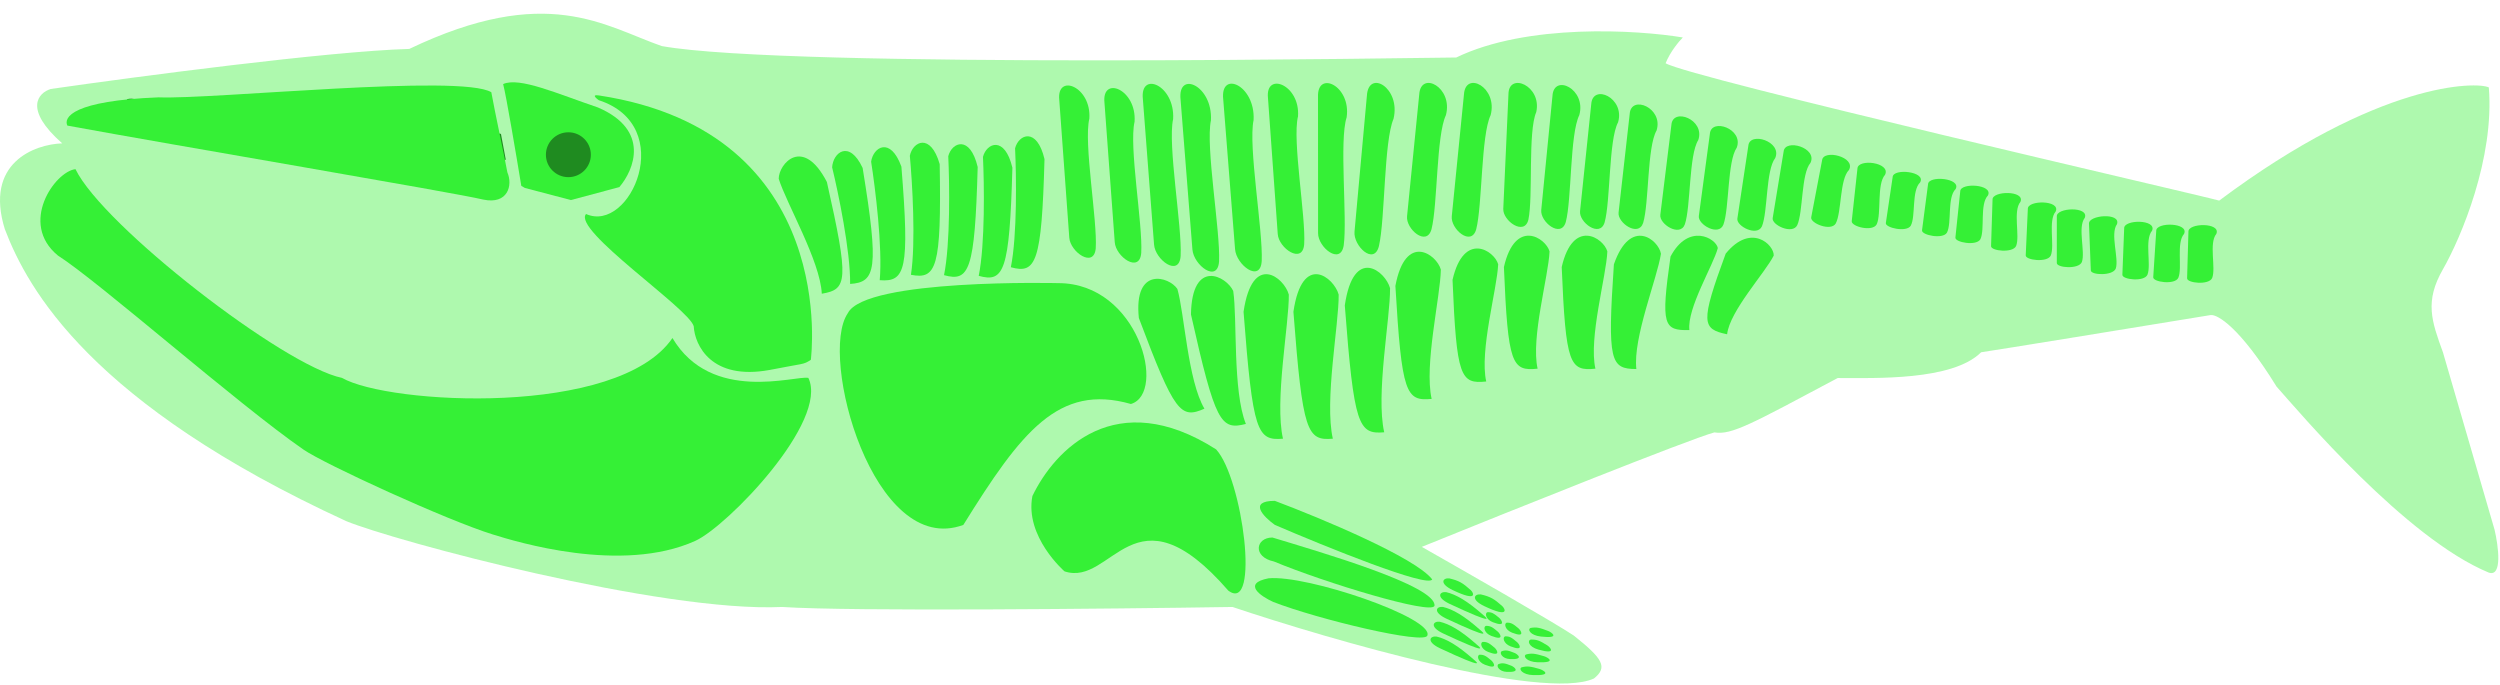 <svg width="890" height="244" viewBox="0 0 890 244" fill="none" xmlns="http://www.w3.org/2000/svg">
<path d="M1.726 81.599C-5.626 57.962 12.278 51.374 22.149 51.035C8.261 38.809 13.639 33.036 18.064 31.678C48.698 27.263 117.114 18.23 145.705 17.415C194.719 -6.018 215.142 9.264 235.564 16.396C280.494 24.546 510.247 20.471 518.416 20.471C543.74 8.245 582.747 10.623 599.085 13.339C597.723 14.698 594.592 18.433 592.958 22.509C601.127 27.603 782.887 69.373 790.035 71.411C847.218 28.621 881.936 29.083 886.021 31.121C888.063 56.222 876.218 84.451 869.683 95.862C863.148 107.273 865.598 114.201 869.683 125.407L888.063 188.573C889.424 194.346 890.922 205.485 886.021 203.855C856.408 191.63 818.626 146.802 810.458 137.633C797.387 116.442 789.354 111.823 786.972 112.163C762.124 116.238 711 124.592 705.282 125.407C695.07 135.595 667.5 134.577 654.225 134.577C623.592 150.877 616.444 154.953 610.317 153.934C601.331 156.379 537.136 182.121 506.162 194.686C521.139 203.176 552.93 221.379 560.282 226.269C570.493 234.419 572.535 237.476 567.43 241.551C549.458 249.701 474.167 227.967 438.768 216.081C395.54 216.76 302.958 217.711 278.451 216.081C235.564 218.119 140.599 192.648 123.24 185.517C32.36 143.746 9.895 102.994 1.726 81.599Z" fill="#35F036" fill-opacity="0.4"/>
<path d="M380.664 84.605L377.103 35.599C376.076 25.948 388.613 30.781 387.805 42.255C385.717 50.824 390.71 78.458 390.086 88.356C389.497 95.668 381.01 89.713 380.664 84.605Z" fill="#35F036"/>
<path d="M509.859 206.255C503.914 198.497 470.038 184.387 453.843 178.302C444.24 178.302 449.842 184.007 453.843 186.859C471.943 194.656 508.487 209.45 509.859 206.255Z" fill="#35F036"/>
<path d="M523.577 210.07C520.719 207.537 519.501 206.752 515.973 205.911C513.583 205.644 512.279 207.735 517.16 210.07C526.435 214.507 524.543 210.926 523.577 210.07Z" fill="#35F036"/>
<path d="M534.807 215.775C531.949 213.241 530.731 212.457 527.203 211.615C524.813 211.348 523.509 213.44 528.39 215.775C537.665 220.211 535.773 216.631 534.807 215.775Z" fill="#35F036"/>
<path d="M533.774 220.013C531.812 218.338 531.084 217.898 529.506 217.945C528.548 218.258 528.852 220.498 531.468 221.515C536.439 223.449 534.438 220.579 533.774 220.013Z" fill="#35F036"/>
<path d="M540.634 223.741C538.671 222.067 537.944 221.626 536.365 221.673C535.407 221.986 535.711 224.226 538.327 225.243C543.299 227.177 541.297 224.308 540.634 223.741Z" fill="#35F036"/>
<path d="M551.209 224.648C548.079 223.438 546.972 223.166 544.871 223.554C543.681 224.067 544.756 226.188 548.566 226.614C555.806 227.425 552.267 225.057 551.209 224.648Z" fill="#35F036"/>
<path d="M533.229 224.882C531.267 223.208 530.539 222.767 528.96 222.814C528.003 223.127 528.306 225.367 530.922 226.384C535.894 228.318 533.892 225.448 533.229 224.882Z" fill="#35F036"/>
<path d="M540.088 228.61C538.126 226.936 537.398 226.495 535.819 226.542C534.862 226.855 535.165 229.095 537.781 230.112C542.753 232.046 540.751 229.177 540.088 228.61Z" fill="#35F036"/>
<path d="M550.837 229.751C548.143 228.076 547.144 227.636 544.976 227.683C543.662 227.996 544.078 230.236 547.67 231.253C554.495 233.187 551.748 230.317 550.837 229.751Z" fill="#35F036"/>
<path d="M532.086 230.587C530.123 228.912 529.396 228.471 527.817 228.519C526.86 228.831 527.163 231.071 529.779 232.089C534.751 234.023 532.749 231.153 532.086 230.587Z" fill="#35F036"/>
<path d="M539.256 232.473C536.863 231.505 536.033 231.317 534.55 231.861C533.742 232.461 534.74 234.489 537.545 234.627C542.874 234.889 540.065 232.8 539.256 232.473Z" fill="#35F036"/>
<path d="M549.694 233.614C546.409 232.646 545.269 232.458 543.234 233.002C542.124 233.602 543.495 235.63 547.345 235.768C554.662 236.03 550.805 233.941 549.694 233.614Z" fill="#35F036"/>
<path d="M530.943 235.151C528.98 233.476 528.253 233.035 526.674 233.083C525.717 233.395 526.02 235.635 528.636 236.653C533.608 238.586 531.606 235.717 530.943 235.151Z" fill="#35F036"/>
<path d="M538.113 237.026C535.714 236.073 534.883 235.89 533.404 236.444C532.599 237.048 533.61 239.07 536.415 239.191C541.746 239.42 538.924 237.348 538.113 237.026Z" fill="#35F036"/>
<path d="M548.125 238.167C544.832 237.214 543.691 237.031 541.661 237.584C540.555 238.189 541.944 240.211 545.795 240.332C553.113 240.561 549.239 238.489 548.125 238.167Z" fill="#35F036"/>
<path d="M528.087 218.989C522.313 213.87 518.357 211.639 514.83 210.798C512.44 210.531 511.136 212.623 516.016 214.957C533.204 222.991 529.053 219.846 528.087 218.989Z" fill="#35F036"/>
<path d="M526.944 224.26C521.169 219.141 517.214 216.909 513.686 216.068C511.297 215.801 509.993 217.893 514.873 220.227C532.061 228.261 527.91 225.116 526.944 224.26Z" fill="#35F036"/>
<path d="M525.801 229.53C520.026 224.411 516.071 222.18 512.543 221.339C510.154 221.072 508.85 223.164 513.73 225.498C530.917 233.532 526.767 230.387 525.801 229.53Z" fill="#35F036"/>
<path d="M524.658 234.801C518.883 229.682 514.928 227.451 511.4 226.609C509.01 226.343 507.707 228.434 512.587 230.769C529.774 238.802 525.624 235.657 524.658 234.801Z" fill="#35F036"/>
<path d="M510.677 215.681C511.574 208.537 469.537 196.398 452.986 191.358C446.984 191.358 445.841 198.269 453.534 199.897C471.562 207.396 509.512 218.957 510.677 215.681Z" fill="#35F036"/>
<path d="M508.144 226.222C510.43 219.947 465.275 204.544 451.587 205.878C442.162 207.714 448.755 212.242 453.23 214.276C469.276 220.517 507.411 229.62 508.144 226.222Z" fill="#35F036"/>
<path d="M396.849 86.221L393.191 36.576C392.145 26.798 404.696 31.718 403.909 43.338C401.837 52.013 406.885 80.014 406.281 90.038C405.705 97.444 397.204 91.396 396.849 86.221Z" fill="#35F036"/>
<path d="M410.843 87.07L406.862 35.27C405.752 25.067 418.346 30.278 417.634 42.392C415.616 51.426 420.849 80.662 420.309 91.112C419.78 98.832 411.232 92.469 410.843 87.07Z" fill="#35F036"/>
<path d="M424.499 88.811L420.284 35.452C419.128 24.94 431.754 30.362 431.095 42.833C429.116 52.127 434.483 82.256 433.989 93.015C433.495 100.963 424.913 94.373 424.499 88.811Z" fill="#35F036"/>
<path d="M439.683 88.722L435.468 35.363C434.311 24.851 446.937 30.274 446.279 42.745C444.299 52.039 449.667 82.168 449.173 92.927C448.679 100.874 440.096 94.284 439.683 88.722Z" fill="#35F036"/>
<path d="M454.875 83.313L451.401 34.891C450.392 25.356 462.917 30.11 462.089 41.449C459.986 49.921 464.929 77.221 464.288 87.003C463.686 94.23 455.211 88.361 454.875 83.313Z" fill="#35F036"/>
<path d="M469.234 83.012L469.211 34.466C468.882 24.883 481.038 30.512 479.405 41.765C476.706 50.066 479.695 77.647 478.361 87.359C477.247 94.526 469.211 88.071 469.234 83.012Z" fill="#35F036"/>
<path d="M482.207 82.456L486.61 34.109C487.155 24.537 498.748 31.246 496.096 42.304C492.651 50.325 493.113 78.064 490.899 87.614C489.136 94.65 481.722 87.492 482.207 82.456Z" fill="#35F036"/>
<path d="M500.911 76.986L505.247 33.632C505.779 25.047 517.381 31.08 514.745 40.994C511.311 48.183 511.812 73.062 509.611 81.624C507.857 87.932 500.433 81.502 500.911 76.986Z" fill="#35F036"/>
<path d="M516.831 76.986L521.167 33.632C521.7 25.047 533.301 31.08 530.665 40.994C527.231 48.183 527.732 73.062 525.531 81.624C523.777 87.932 516.353 81.502 516.831 76.986Z" fill="#35F036"/>
<path d="M535.167 74.34L537.009 33.574C537.048 25.521 548.975 30.471 546.912 39.89C543.896 46.811 545.823 70.027 544.117 78.158C542.729 84.156 534.949 78.588 535.167 74.34Z" fill="#35F036"/>
<path d="M548.685 74.756L552.679 34.144C553.144 26.104 564.793 31.675 562.235 40.972C558.857 47.725 559.554 71.01 557.421 79.04C555.718 84.956 548.243 78.986 548.685 74.756Z" fill="#35F036"/>
<path d="M562.499 75.18L566.478 37.129C566.939 29.596 578.59 34.82 576.036 43.531C572.661 49.857 573.367 71.675 571.236 79.198C569.535 84.74 562.058 79.144 562.499 75.18Z" fill="#35F036"/>
<path d="M576.214 75.666L580.176 40.549C580.634 33.597 592.287 38.423 589.737 46.462C586.365 52.299 587.081 72.436 584.954 79.378C583.255 84.493 575.776 79.324 576.214 75.666Z" fill="#35F036"/>
<path d="M591.073 76.467L595.016 44.475C595.47 38.141 607.126 42.545 604.58 49.867C601.211 55.183 601.937 73.53 599.814 79.854C598.118 84.513 590.636 79.8 591.073 76.467Z" fill="#35F036"/>
<path d="M604.788 76.871L608.715 47.634C609.166 41.846 620.824 45.877 618.282 52.567C614.915 57.424 615.651 74.191 613.531 79.97C611.837 84.227 604.353 79.916 604.788 76.871Z" fill="#35F036"/>
<path d="M618.503 77.814L622.411 51.882C622.858 46.748 634.519 50.331 631.98 56.264C628.617 60.57 629.364 75.444 627.248 80.569C625.557 84.344 618.07 80.515 618.503 77.814Z" fill="#35F036"/>
<path d="M631.076 77.635L634.97 53.949C635.415 49.259 647.077 52.538 644.542 57.957C641.181 61.888 641.936 75.477 639.822 80.156C638.133 83.604 630.644 80.103 631.076 77.635Z" fill="#35F036"/>
<path d="M644.791 77.365L648.665 57.049C649.106 53.026 660.771 55.849 658.241 60.495C654.883 63.865 655.649 75.522 653.539 79.535C651.853 82.491 644.361 79.481 644.791 77.365Z" fill="#35F036"/>
<path d="M659.218 78.722L661.248 60.037C661.325 56.369 673.188 57.773 671.087 62.206C668.049 65.571 669.858 76.001 668.119 79.823C666.707 82.651 658.981 80.671 659.218 78.722Z" fill="#35F036"/>
<path d="M671.36 79.388L673.789 63.018C673.945 59.805 685.765 61.033 683.571 64.917C680.464 67.866 682.048 77.002 680.228 80.351C678.757 82.829 671.081 81.095 671.36 79.388Z" fill="#35F036"/>
<path d="M684.24 81.99L686.385 65.581C686.485 62.365 698.325 63.388 696.199 67.31C693.143 70.312 694.885 79.419 693.124 82.799C691.695 85.302 683.99 83.702 684.24 81.99Z" fill="#35F036"/>
<path d="M696.123 84.57L697.845 68.111C697.863 64.894 709.725 65.614 707.7 69.589C704.722 72.668 706.698 81.728 705.025 85.151C703.661 87.691 695.918 86.288 696.123 84.57Z" fill="#35F036"/>
<path d="M708.818 87.624L709.344 71.084C709.128 67.874 721.012 67.736 719.28 71.847C716.533 75.132 719.16 84.026 717.739 87.562C716.563 90.192 708.738 89.352 708.818 87.624Z" fill="#35F036"/>
<path d="M721.157 90.91L721.908 74.378C721.736 71.166 733.62 71.189 731.833 75.276C729.041 78.524 731.547 87.452 730.078 90.968C728.866 93.583 721.053 92.636 721.157 90.91Z" fill="#35F036"/>
<path d="M732.224 93.631L732.23 77.083C731.913 73.881 743.787 73.371 742.185 77.534C739.543 80.904 742.448 89.712 741.138 93.29C740.045 95.956 732.198 95.361 732.224 93.631Z" fill="#35F036"/>
<path d="M744.332 96.265L743.684 79.729C743.242 76.543 755.086 75.566 753.65 79.789C751.142 83.26 754.393 91.946 753.226 95.573C752.239 98.28 744.374 97.994 744.332 96.265Z" fill="#35F036"/>
<path d="M755.564 97.821L756.208 81.285C756.016 78.074 767.9 78.02 766.139 82.119C763.369 85.385 765.932 94.297 764.485 97.822C763.29 100.444 755.472 99.548 755.564 97.821Z" fill="#35F036"/>
<path d="M766.553 98.698L767.618 82.184C767.508 78.969 779.389 79.217 777.525 83.27C774.672 86.464 777.007 95.439 775.471 98.926C774.209 101.517 766.416 100.423 766.553 98.698Z" fill="#35F036"/>
<path d="M778.609 99.066L779.08 82.525C778.854 79.315 790.737 79.138 789.019 83.255C786.283 86.549 788.939 95.434 787.53 98.974C786.362 101.609 778.535 100.794 778.609 99.066Z" fill="#35F036"/>
<path d="M301.827 111.491C308.028 99.099 376.797 100.797 376.797 100.797C405.312 100.797 415.495 140.001 402.61 143.821C376.797 136.461 363.532 153.772 342.954 186.859C310.977 198.747 291.284 126.769 301.827 111.491Z" fill="#35F036"/>
<path d="M367.533 176.591C364.752 191.081 378.965 203.403 378.965 203.403C396.112 209.108 403.543 171.457 437.267 210.249C448.699 218.806 442.411 170.316 432.93 159.973C397.256 137.228 375.535 159.973 367.533 176.591Z" fill="#35F036"/>
<path d="M46.87 35.114C70.877 39.108 156.234 43.101 178.336 47.665L180.051 56.792C179.479 57.363 177.193 57.363 173.763 56.792C161.76 51.658 82.881 45.953 64.59 42.53C53.158 39.678 40.583 35.114 46.87 35.114Z" fill="#1F8B20"/>
<path d="M292.558 104.564C292.008 92.941 279.926 72.365 277.221 63.638C277.221 58.373 285.795 48.235 294.369 64.779C302.346 100.186 301.649 103.023 292.558 104.564Z" fill="#35F036"/>
<path d="M428.776 145.498C422.858 135.472 421.675 111.653 419.148 102.873C416.258 98.468 403.521 94.673 405.427 113.201C418.184 147.185 420.324 149.178 428.776 145.498Z" fill="#35F036"/>
<path d="M443.53 150.927C438.799 139.085 440.503 113.451 439.03 103.596C436.66 98.336 424.319 91.815 423.984 111.946C432.678 150.669 434.587 153.21 443.53 150.927Z" fill="#35F036"/>
<path d="M456.74 156.177C453.676 142.678 458.919 115.651 458.819 104.869C457.192 98.824 445.826 89.602 442.706 111.011C445.988 153.909 447.534 156.97 456.74 156.177Z" fill="#35F036"/>
<path d="M474.489 156.177C471.425 142.678 476.669 115.651 476.568 104.869C474.941 98.824 463.576 89.602 460.455 111.011C463.737 153.909 465.283 156.97 474.489 156.177Z" fill="#35F036"/>
<path d="M492.78 153.896C489.716 140.396 494.959 113.369 494.859 102.587C493.232 96.542 481.867 87.32 478.746 108.73C482.028 151.627 483.574 154.688 492.78 153.896Z" fill="#35F036"/>
<path d="M509.668 142.012C506.935 129.967 512.789 105.633 512.943 95.968C511.465 90.579 500.365 82.53 496.756 101.786C499.017 140.186 500.484 142.9 509.668 142.012Z" fill="#35F036"/>
<path d="M529.098 135.813C526.635 124.959 532.989 102.83 533.35 94.079C531.994 89.228 521.112 82.138 517.103 99.632C518.528 134.348 519.932 136.779 529.098 135.813Z" fill="#35F036"/>
<path d="M547.389 131.249C544.926 120.395 551.28 98.266 551.641 89.515C550.285 84.664 539.403 77.575 535.394 95.068C536.819 129.785 538.223 132.216 547.389 131.249Z" fill="#35F036"/>
<path d="M567.966 131.249C565.503 120.395 571.858 98.266 572.218 89.515C570.862 84.664 559.98 77.575 555.971 95.068C557.396 129.785 558.8 132.216 567.966 131.249Z" fill="#35F036"/>
<path d="M582.541 131.377C581.271 120.321 589.99 99.009 591.299 90.349C590.478 85.379 580.43 77.155 574.545 94.112C572.192 128.778 573.323 131.347 582.541 131.377Z" fill="#35F036"/>
<path d="M601.428 117.51C600.533 109.719 609.947 94.451 611.544 88.297C610.891 84.801 601.146 79.209 594.706 91.333C591.194 115.903 592.235 117.694 601.428 117.51Z" fill="#35F036"/>
<path d="M614.853 119.003C615.779 110.711 628.474 97.003 631.449 90.977C631.621 87.199 623.417 79.174 614.345 90.296C605.253 115.005 605.855 117.102 614.853 119.003Z" fill="#35F036"/>
<path d="M302.644 101.083C302.771 89.437 298.427 68.559 296.239 59.575C296.545 54.326 302.308 49.55 307.098 59.789C312.99 95.922 311.797 100.496 302.644 101.083Z" fill="#35F036"/>
<path d="M313.181 99.749C314.236 88.188 311.581 66.807 310.121 57.561C310.844 52.386 316.955 48.463 320.901 59.329C323.879 96.1 322.328 100.477 313.181 99.749Z" fill="#35F036"/>
<path d="M324.291 97.828C326.072 86.429 324.774 64.823 323.902 55.445C324.949 50.37 331.286 47.154 334.532 58.428C335.182 95.404 333.36 99.59 324.291 97.828Z" fill="#35F036"/>
<path d="M336.072 97.956C338.359 86.719 338.029 65.048 337.579 55.617C338.85 50.636 345.319 47.934 348.056 59.449C347.051 96.411 345.046 100.443 336.072 97.956Z" fill="#35F036"/>
<path d="M348.428 98.202C350.715 86.966 350.385 65.295 349.935 55.864C351.206 50.882 357.675 48.181 360.412 59.696C359.407 96.658 357.402 100.69 348.428 98.202Z" fill="#35F036"/>
<path d="M359.86 95.137C362.147 83.901 361.817 62.23 361.367 52.799C362.638 47.817 369.107 45.116 371.844 56.631C370.839 93.593 368.834 97.625 359.86 95.137Z" fill="#35F036"/>
<path d="M203.243 71.218L186.869 66.917L185.583 66.176C183.879 55.781 180.201 33.981 179.114 29.931C184.928 27.292 198.531 33.419 212.877 38.262C231.555 46.287 225.733 60.502 220.486 66.607L203.243 71.218Z" fill="#35F036"/>
<path d="M288.653 128.101C285.882 129.927 286.362 129.263 273.973 131.708C253.252 135.513 247.334 122.919 246.966 116.146C245.265 109.811 203.632 81.865 208.631 76.188C224.44 83.244 241.211 44.812 213.204 35.685C213.204 35.685 209.923 33.474 213.203 33.973C299.514 47.094 288.653 128.101 288.653 128.101Z" fill="#35F036"/>
<path d="M172.049 71.054C180.815 72.896 182.621 65.967 180.623 61.356C179.76 56.541 176.09 39.435 174.907 32.832C164.061 26.251 75.916 35.438 56.443 34.656C25.902 35.85 22.569 41.768 23.975 44.711C62.141 51.737 161.943 68.599 172.049 71.054Z" fill="#35F036"/>
<path d="M121.749 134.526C138.211 144.012 220.062 148.637 239.395 120.339C253.289 143.748 283.175 133.587 287.775 134.526C295.167 149.909 258.931 187.411 247.499 192.563C221.206 204.414 183.667 192.818 175.478 190.282C158.902 185.148 115.461 165.181 108.031 160.047C84.76 143.967 35.026 100.128 20.607 90.965C6.659 79.505 19.493 61.101 26.865 60.215C36.629 80.388 101.046 130.298 121.749 134.526Z" fill="#35F036"/>
<ellipse cx="202.343" cy="55.081" rx="8.002" ry="7.987" fill="#1F8B20"/>
</svg>
